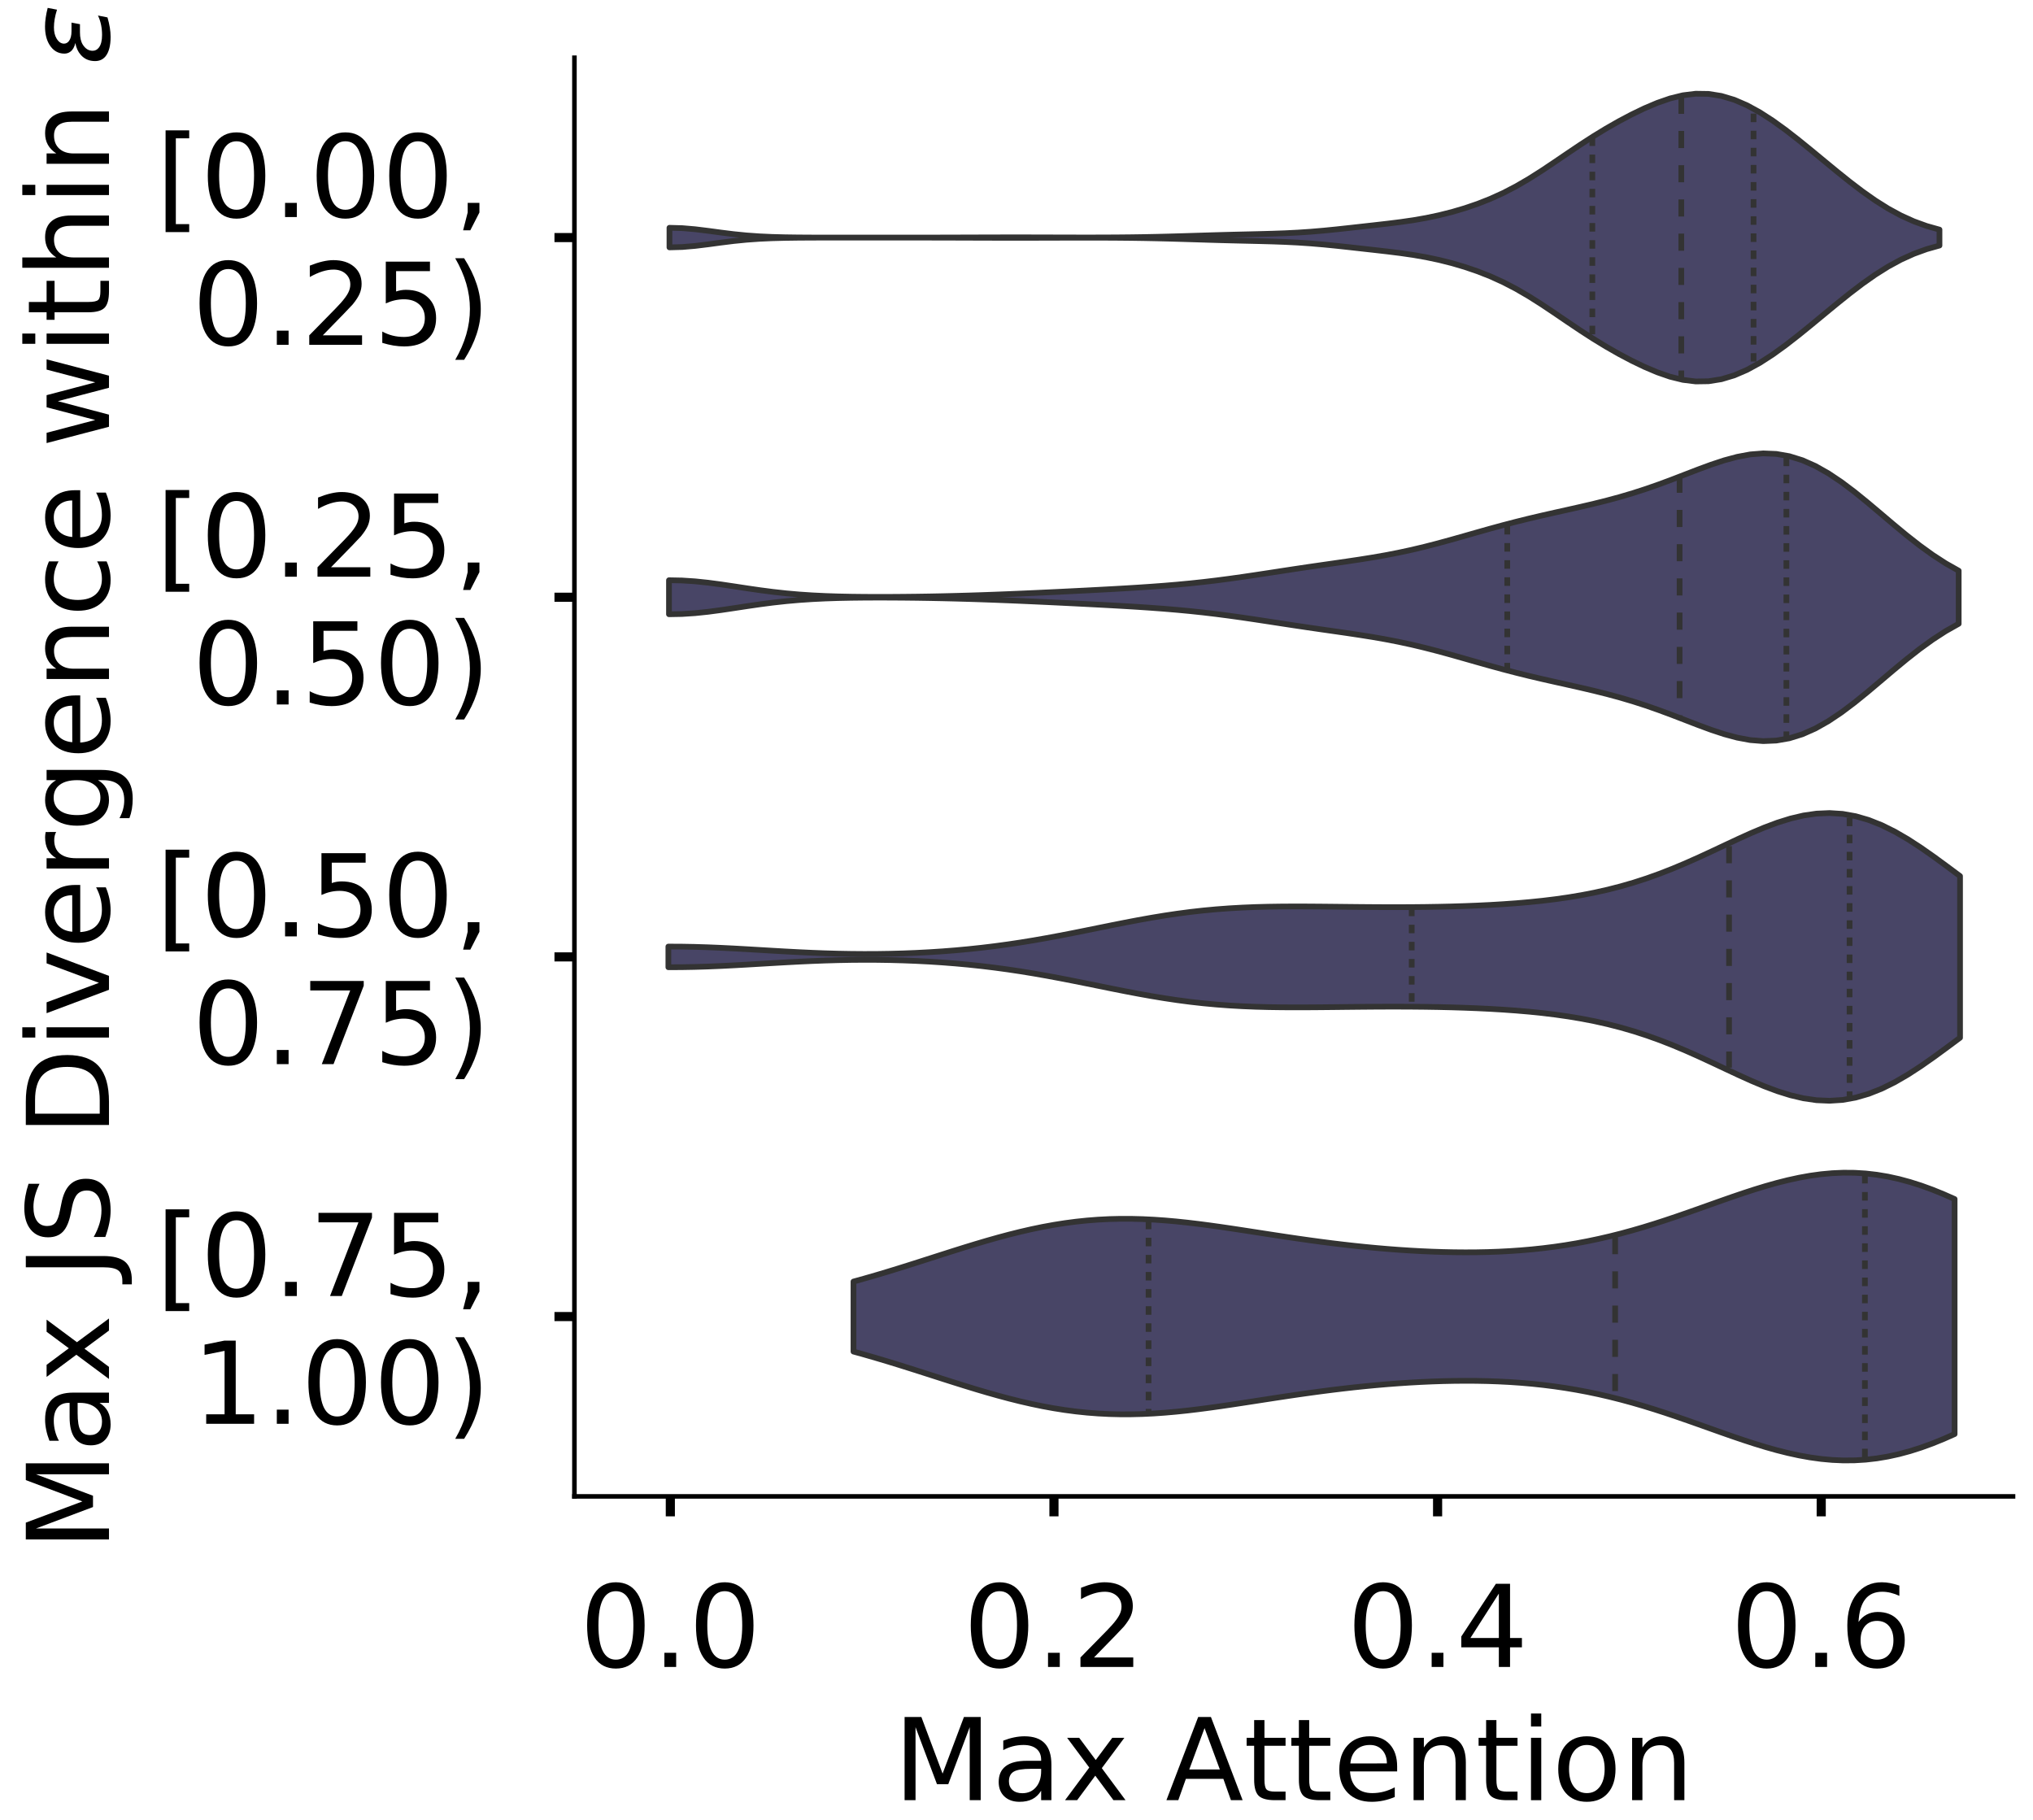<?xml version="1.0" encoding="utf-8" standalone="no"?>
<!DOCTYPE svg PUBLIC "-//W3C//DTD SVG 1.1//EN"
  "http://www.w3.org/Graphics/SVG/1.1/DTD/svg11.dtd">
<!-- Created with matplotlib (https://matplotlib.org/) -->
<svg height="319.018pt" version="1.1" viewBox="0 0 356.395 319.018" width="356.395pt" xmlns="http://www.w3.org/2000/svg" xmlns:xlink="http://www.w3.org/1999/xlink">
 <defs>
  <style type="text/css">
*{stroke-linecap:butt;stroke-linejoin:round;}
  </style>
 </defs>
 <g id="figure_1">
  <g id="patch_1">
   <path d="M 0 319.018 
L 356.395 319.018 
L 356.395 -0 
L 0 -0 
z
" style="fill:#ffffff;"/>
  </g>
  <g id="axes_1">
   <g id="patch_2">
    <path d="M -266.855 262.318 
L -14.66 262.318 
L -14.66 10.123 
L -266.855 10.123 
z
" style="fill:#ffffff;"/>
   </g>
   <g id="patch_3">
    <path clip-path="url(#p0069db4a95)" d="M -255.392 262.318 
L -249.66 262.318 
L -249.66 184.082 
L -255.392 184.082 
z
" style="fill:#43406b;opacity:0.6;stroke:#000000;stroke-linejoin:miter;stroke-width:0.5;"/>
   </g>
   <g id="patch_4">
    <path clip-path="url(#p0069db4a95)" d="M -249.66 262.318 
L -243.928 262.318 
L -243.928 262.318 
L -249.66 262.318 
z
" style="fill:#43406b;opacity:0.6;stroke:#000000;stroke-linejoin:miter;stroke-width:0.5;"/>
   </g>
   <g id="patch_5">
    <path clip-path="url(#p0069db4a95)" d="M -243.928 262.318 
L -238.196 262.318 
L -238.196 262.318 
L -243.928 262.318 
z
" style="fill:#43406b;opacity:0.6;stroke:#000000;stroke-linejoin:miter;stroke-width:0.5;"/>
   </g>
   <g id="patch_6">
    <path clip-path="url(#p0069db4a95)" d="M -238.196 262.318 
L -232.465 262.318 
L -232.465 262.318 
L -238.196 262.318 
z
" style="fill:#43406b;opacity:0.6;stroke:#000000;stroke-linejoin:miter;stroke-width:0.5;"/>
   </g>
   <g id="patch_7">
    <path clip-path="url(#p0069db4a95)" d="M -232.465 262.318 
L -226.733 262.318 
L -226.733 262.318 
L -232.465 262.318 
z
" style="fill:#43406b;opacity:0.6;stroke:#000000;stroke-linejoin:miter;stroke-width:0.5;"/>
   </g>
   <g id="patch_8">
    <path clip-path="url(#p0069db4a95)" d="M -226.733 262.318 
L -221.001 262.318 
L -221.001 261.536 
L -226.733 261.536 
z
" style="fill:#43406b;opacity:0.6;stroke:#000000;stroke-linejoin:miter;stroke-width:0.5;"/>
   </g>
   <g id="patch_9">
    <path clip-path="url(#p0069db4a95)" d="M -221.001 262.318 
L -215.27 262.318 
L -215.27 261.536 
L -221.001 261.536 
z
" style="fill:#43406b;opacity:0.6;stroke:#000000;stroke-linejoin:miter;stroke-width:0.5;"/>
   </g>
   <g id="patch_10">
    <path clip-path="url(#p0069db4a95)" d="M -215.27 262.318 
L -209.538 262.318 
L -209.538 262.318 
L -215.27 262.318 
z
" style="fill:#43406b;opacity:0.6;stroke:#000000;stroke-linejoin:miter;stroke-width:0.5;"/>
   </g>
   <g id="patch_11">
    <path clip-path="url(#p0069db4a95)" d="M -209.538 262.318 
L -203.806 262.318 
L -203.806 260.753 
L -209.538 260.753 
z
" style="fill:#43406b;opacity:0.6;stroke:#000000;stroke-linejoin:miter;stroke-width:0.5;"/>
   </g>
   <g id="patch_12">
    <path clip-path="url(#p0069db4a95)" d="M -203.806 262.318 
L -198.075 262.318 
L -198.075 259.189 
L -203.806 259.189 
z
" style="fill:#43406b;opacity:0.6;stroke:#000000;stroke-linejoin:miter;stroke-width:0.5;"/>
   </g>
   <g id="patch_13">
    <path clip-path="url(#p0069db4a95)" d="M -198.075 262.318 
L -192.343 262.318 
L -192.343 258.406 
L -198.075 258.406 
z
" style="fill:#43406b;opacity:0.6;stroke:#000000;stroke-linejoin:miter;stroke-width:0.5;"/>
   </g>
   <g id="patch_14">
    <path clip-path="url(#p0069db4a95)" d="M -192.343 262.318 
L -186.611 262.318 
L -186.611 256.059 
L -192.343 256.059 
z
" style="fill:#43406b;opacity:0.6;stroke:#000000;stroke-linejoin:miter;stroke-width:0.5;"/>
   </g>
   <g id="patch_15">
    <path clip-path="url(#p0069db4a95)" d="M -186.611 262.318 
L -180.879 262.318 
L -180.879 252.147 
L -186.611 252.147 
z
" style="fill:#43406b;opacity:0.6;stroke:#000000;stroke-linejoin:miter;stroke-width:0.5;"/>
   </g>
   <g id="patch_16">
    <path clip-path="url(#p0069db4a95)" d="M -180.879 262.318 
L -175.148 262.318 
L -175.148 250.583 
L -180.879 250.583 
z
" style="fill:#43406b;opacity:0.6;stroke:#000000;stroke-linejoin:miter;stroke-width:0.5;"/>
   </g>
   <g id="patch_17">
    <path clip-path="url(#p0069db4a95)" d="M -175.148 262.318 
L -169.416 262.318 
L -169.416 252.93 
L -175.148 252.93 
z
" style="fill:#43406b;opacity:0.6;stroke:#000000;stroke-linejoin:miter;stroke-width:0.5;"/>
   </g>
   <g id="patch_18">
    <path clip-path="url(#p0069db4a95)" d="M -169.416 262.318 
L -163.684 262.318 
L -163.684 245.889 
L -169.416 245.889 
z
" style="fill:#43406b;opacity:0.6;stroke:#000000;stroke-linejoin:miter;stroke-width:0.5;"/>
   </g>
   <g id="patch_19">
    <path clip-path="url(#p0069db4a95)" d="M -163.684 262.318 
L -157.953 262.318 
L -157.953 242.759 
L -163.684 242.759 
z
" style="fill:#43406b;opacity:0.6;stroke:#000000;stroke-linejoin:miter;stroke-width:0.5;"/>
   </g>
   <g id="patch_20">
    <path clip-path="url(#p0069db4a95)" d="M -157.953 262.318 
L -152.221 262.318 
L -152.221 249.018 
L -157.953 249.018 
z
" style="fill:#43406b;opacity:0.6;stroke:#000000;stroke-linejoin:miter;stroke-width:0.5;"/>
   </g>
   <g id="patch_21">
    <path clip-path="url(#p0069db4a95)" d="M -152.221 262.318 
L -146.489 262.318 
L -146.489 234.935 
L -152.221 234.935 
z
" style="fill:#43406b;opacity:0.6;stroke:#000000;stroke-linejoin:miter;stroke-width:0.5;"/>
   </g>
   <g id="patch_22">
    <path clip-path="url(#p0069db4a95)" d="M -146.489 262.318 
L -140.757 262.318 
L -140.757 238.065 
L -146.489 238.065 
z
" style="fill:#43406b;opacity:0.6;stroke:#000000;stroke-linejoin:miter;stroke-width:0.5;"/>
   </g>
   <g id="patch_23">
    <path clip-path="url(#p0069db4a95)" d="M -140.757 262.318 
L -135.026 262.318 
L -135.026 223.2 
L -140.757 223.2 
z
" style="fill:#43406b;opacity:0.6;stroke:#000000;stroke-linejoin:miter;stroke-width:0.5;"/>
   </g>
   <g id="patch_24">
    <path clip-path="url(#p0069db4a95)" d="M -135.026 262.318 
L -129.294 262.318 
L -129.294 226.329 
L -135.026 226.329 
z
" style="fill:#43406b;opacity:0.6;stroke:#000000;stroke-linejoin:miter;stroke-width:0.5;"/>
   </g>
   <g id="patch_25">
    <path clip-path="url(#p0069db4a95)" d="M -129.294 262.318 
L -123.562 262.318 
L -123.562 220.853 
L -129.294 220.853 
z
" style="fill:#43406b;opacity:0.6;stroke:#000000;stroke-linejoin:miter;stroke-width:0.5;"/>
   </g>
   <g id="patch_26">
    <path clip-path="url(#p0069db4a95)" d="M -123.562 262.318 
L -117.831 262.318 
L -117.831 198.947 
L -123.562 198.947 
z
" style="fill:#43406b;opacity:0.6;stroke:#000000;stroke-linejoin:miter;stroke-width:0.5;"/>
   </g>
   <g id="patch_27">
    <path clip-path="url(#p0069db4a95)" d="M -117.831 262.318 
L -112.099 262.318 
L -112.099 195.817 
L -117.831 195.817 
z
" style="fill:#43406b;opacity:0.6;stroke:#000000;stroke-linejoin:miter;stroke-width:0.5;"/>
   </g>
   <g id="patch_28">
    <path clip-path="url(#p0069db4a95)" d="M -112.099 262.318 
L -106.367 262.318 
L -106.367 168.435 
L -112.099 168.435 
z
" style="fill:#43406b;opacity:0.6;stroke:#000000;stroke-linejoin:miter;stroke-width:0.5;"/>
   </g>
   <g id="patch_29">
    <path clip-path="url(#p0069db4a95)" d="M -106.367 262.318 
L -100.636 262.318 
L -100.636 130.881 
L -106.367 130.881 
z
" style="fill:#43406b;opacity:0.6;stroke:#000000;stroke-linejoin:miter;stroke-width:0.5;"/>
   </g>
   <g id="patch_30">
    <path clip-path="url(#p0069db4a95)" d="M -100.636 262.318 
L -94.904 262.318 
L -94.904 112.887 
L -100.636 112.887 
z
" style="fill:#43406b;opacity:0.6;stroke:#000000;stroke-linejoin:miter;stroke-width:0.5;"/>
   </g>
   <g id="patch_31">
    <path clip-path="url(#p0069db4a95)" d="M -94.904 262.318 
L -89.172 262.318 
L -89.172 80.81 
L -94.904 80.81 
z
" style="fill:#43406b;opacity:0.6;stroke:#000000;stroke-linejoin:miter;stroke-width:0.5;"/>
   </g>
   <g id="patch_32">
    <path clip-path="url(#p0069db4a95)" d="M -89.172 262.318 
L -83.44 262.318 
L -83.44 72.986 
L -89.172 72.986 
z
" style="fill:#43406b;opacity:0.6;stroke:#000000;stroke-linejoin:miter;stroke-width:0.5;"/>
   </g>
   <g id="patch_33">
    <path clip-path="url(#p0069db4a95)" d="M -83.44 262.318 
L -77.709 262.318 
L -77.709 31.521 
L -83.44 31.521 
z
" style="fill:#43406b;opacity:0.6;stroke:#000000;stroke-linejoin:miter;stroke-width:0.5;"/>
   </g>
   <g id="patch_34">
    <path clip-path="url(#p0069db4a95)" d="M -77.709 262.318 
L -71.977 262.318 
L -71.977 47.168 
L -77.709 47.168 
z
" style="fill:#43406b;opacity:0.6;stroke:#000000;stroke-linejoin:miter;stroke-width:0.5;"/>
   </g>
   <g id="patch_35">
    <path clip-path="url(#p0069db4a95)" d="M -71.977 262.318 
L -66.245 262.318 
L -66.245 22.132 
L -71.977 22.132 
z
" style="fill:#43406b;opacity:0.6;stroke:#000000;stroke-linejoin:miter;stroke-width:0.5;"/>
   </g>
   <g id="patch_36">
    <path clip-path="url(#p0069db4a95)" d="M -66.245 262.318 
L -60.514 262.318 
L -60.514 54.992 
L -66.245 54.992 
z
" style="fill:#43406b;opacity:0.6;stroke:#000000;stroke-linejoin:miter;stroke-width:0.5;"/>
   </g>
   <g id="patch_37">
    <path clip-path="url(#p0069db4a95)" d="M -60.514 262.318 
L -54.782 262.318 
L -54.782 101.934 
L -60.514 101.934 
z
" style="fill:#43406b;opacity:0.6;stroke:#000000;stroke-linejoin:miter;stroke-width:0.5;"/>
   </g>
   <g id="patch_38">
    <path clip-path="url(#p0069db4a95)" d="M -54.782 262.318 
L -49.05 262.318 
L -49.05 143.399 
L -54.782 143.399 
z
" style="fill:#43406b;opacity:0.6;stroke:#000000;stroke-linejoin:miter;stroke-width:0.5;"/>
   </g>
   <g id="patch_39">
    <path clip-path="url(#p0069db4a95)" d="M -49.05 262.318 
L -43.319 262.318 
L -43.319 186.429 
L -49.05 186.429 
z
" style="fill:#43406b;opacity:0.6;stroke:#000000;stroke-linejoin:miter;stroke-width:0.5;"/>
   </g>
   <g id="patch_40">
    <path clip-path="url(#p0069db4a95)" d="M -43.319 262.318 
L -37.587 262.318 
L -37.587 233.371 
L -43.319 233.371 
z
" style="fill:#43406b;opacity:0.6;stroke:#000000;stroke-linejoin:miter;stroke-width:0.5;"/>
   </g>
   <g id="patch_41">
    <path clip-path="url(#p0069db4a95)" d="M -37.587 262.318 
L -31.855 262.318 
L -31.855 256.842 
L -37.587 256.842 
z
" style="fill:#43406b;opacity:0.6;stroke:#000000;stroke-linejoin:miter;stroke-width:0.5;"/>
   </g>
   <g id="patch_42">
    <path clip-path="url(#p0069db4a95)" d="M -31.855 262.318 
L -26.123 262.318 
L -26.123 262.318 
L -31.855 262.318 
z
" style="fill:#43406b;opacity:0.6;stroke:#000000;stroke-linejoin:miter;stroke-width:0.5;"/>
   </g>
   <g id="matplotlib.axis_1">
    <g id="xtick_1">
     <g id="line2d_1">
      <defs>
       <path d="M 0 0 
L 0 3.5 
" id="mb30d16e8f4" style="stroke:#000000;stroke-width:1.6;"/>
      </defs>
      <g/>
     </g>
     <g id="text_1">
      <!-- 0.0 -->
      <defs>
       <path d="M 31.781 66.406 
Q 24.172 66.406 20.328 58.906 
Q 16.5 51.422 16.5 36.375 
Q 16.5 21.391 20.328 13.891 
Q 24.172 6.391 31.781 6.391 
Q 39.453 6.391 43.281 13.891 
Q 47.125 21.391 47.125 36.375 
Q 47.125 51.422 43.281 58.906 
Q 39.453 66.406 31.781 66.406 
z
M 31.781 74.219 
Q 44.047 74.219 50.516 64.516 
Q 56.984 54.828 56.984 36.375 
Q 56.984 17.969 50.516 8.266 
Q 44.047 -1.422 31.781 -1.422 
Q 19.531 -1.422 13.062 8.266 
Q 6.594 17.969 6.594 36.375 
Q 6.594 54.828 13.062 64.516 
Q 19.531 74.219 31.781 74.219 
z
" id="DejaVuSans-48"/>
       <path d="M 10.688 12.406 
L 21 12.406 
L 21 0 
L 10.688 0 
z
" id="DejaVuSans-46"/>
      </defs>
      <g transform="translate(-271.295 292.215)scale(0.2 -0.2)">
       <use xlink:href="#DejaVuSans-48"/>
       <use x="63.623" xlink:href="#DejaVuSans-46"/>
       <use x="95.41" xlink:href="#DejaVuSans-48"/>
      </g>
     </g>
    </g>
    <g id="xtick_2">
     <g id="line2d_2">
      <g/>
     </g>
     <g id="text_2">
      <!-- 0.2 -->
      <defs>
       <path d="M 19.188 8.297 
L 53.609 8.297 
L 53.609 0 
L 7.328 0 
L 7.328 8.297 
Q 12.938 14.109 22.625 23.891 
Q 32.328 33.688 34.812 36.531 
Q 39.547 41.844 41.422 45.531 
Q 43.312 49.219 43.312 52.781 
Q 43.312 58.594 39.234 62.25 
Q 35.156 65.922 28.609 65.922 
Q 23.969 65.922 18.812 64.312 
Q 13.672 62.703 7.812 59.422 
L 7.812 69.391 
Q 13.766 71.781 18.938 73 
Q 24.125 74.219 28.422 74.219 
Q 39.75 74.219 46.484 68.547 
Q 53.219 62.891 53.219 53.422 
Q 53.219 48.922 51.531 44.891 
Q 49.859 40.875 45.406 35.406 
Q 44.188 33.984 37.641 27.219 
Q 31.109 20.453 19.188 8.297 
z
" id="DejaVuSans-50"/>
      </defs>
      <g transform="translate(-205.79 292.215)scale(0.2 -0.2)">
       <use xlink:href="#DejaVuSans-48"/>
       <use x="63.623" xlink:href="#DejaVuSans-46"/>
       <use x="95.41" xlink:href="#DejaVuSans-50"/>
      </g>
     </g>
    </g>
    <g id="xtick_3">
     <g id="line2d_3">
      <g/>
     </g>
     <g id="text_3">
      <!-- 0.4 -->
      <defs>
       <path d="M 37.797 64.312 
L 12.891 25.391 
L 37.797 25.391 
z
M 35.203 72.906 
L 47.609 72.906 
L 47.609 25.391 
L 58.016 25.391 
L 58.016 17.188 
L 47.609 17.188 
L 47.609 0 
L 37.797 0 
L 37.797 17.188 
L 4.891 17.188 
L 4.891 26.703 
z
" id="DejaVuSans-52"/>
      </defs>
      <g transform="translate(-140.284 292.215)scale(0.2 -0.2)">
       <use xlink:href="#DejaVuSans-48"/>
       <use x="63.623" xlink:href="#DejaVuSans-46"/>
       <use x="95.41" xlink:href="#DejaVuSans-52"/>
      </g>
     </g>
    </g>
    <g id="xtick_4">
     <g id="line2d_4">
      <g/>
     </g>
     <g id="text_4">
      <!-- 0.6 -->
      <defs>
       <path d="M 33.016 40.375 
Q 26.375 40.375 22.484 35.828 
Q 18.609 31.297 18.609 23.391 
Q 18.609 15.531 22.484 10.953 
Q 26.375 6.391 33.016 6.391 
Q 39.656 6.391 43.531 10.953 
Q 47.406 15.531 47.406 23.391 
Q 47.406 31.297 43.531 35.828 
Q 39.656 40.375 33.016 40.375 
z
M 52.594 71.297 
L 52.594 62.312 
Q 48.875 64.062 45.094 64.984 
Q 41.312 65.922 37.594 65.922 
Q 27.828 65.922 22.672 59.328 
Q 17.531 52.734 16.797 39.406 
Q 19.672 43.656 24.016 45.922 
Q 28.375 48.188 33.594 48.188 
Q 44.578 48.188 50.953 41.516 
Q 57.328 34.859 57.328 23.391 
Q 57.328 12.156 50.688 5.359 
Q 44.047 -1.422 33.016 -1.422 
Q 20.359 -1.422 13.672 8.266 
Q 6.984 17.969 6.984 36.375 
Q 6.984 53.656 15.188 63.938 
Q 23.391 74.219 37.203 74.219 
Q 40.922 74.219 44.703 73.484 
Q 48.484 72.75 52.594 71.297 
z
" id="DejaVuSans-54"/>
      </defs>
      <g transform="translate(-74.779 292.215)scale(0.2 -0.2)">
       <use xlink:href="#DejaVuSans-48"/>
       <use x="63.623" xlink:href="#DejaVuSans-46"/>
       <use x="95.41" xlink:href="#DejaVuSans-54"/>
      </g>
     </g>
    </g>
    <g id="text_5">
     <!--   -->
     <defs>
      <path id="DejaVuSans-32"/>
     </defs>
     <g transform="translate(-143.936 315.571)scale(0.2 -0.2)">
      <use xlink:href="#DejaVuSans-32"/>
     </g>
    </g>
   </g>
   <g id="matplotlib.axis_2">
    <g id="ytick_1">
     <g id="line2d_5">
      <defs>
       <path d="M 0 0 
L -3.5 0 
" id="m3dae5bc449" style="stroke:#000000;stroke-width:1.6;"/>
      </defs>
      <g/>
     </g>
     <g id="text_6">
      <!-- 0.00 -->
      <g transform="translate(-326.086 269.917)scale(0.2 -0.2)">
       <use xlink:href="#DejaVuSans-48"/>
       <use x="63.623" xlink:href="#DejaVuSans-46"/>
       <use x="95.41" xlink:href="#DejaVuSans-48"/>
       <use x="159.033" xlink:href="#DejaVuSans-48"/>
      </g>
     </g>
    </g>
    <g id="ytick_2">
     <g id="line2d_6">
      <g/>
     </g>
     <g id="text_7">
      <!-- 0.02 -->
      <g transform="translate(-326.086 219.877)scale(0.2 -0.2)">
       <use xlink:href="#DejaVuSans-48"/>
       <use x="63.623" xlink:href="#DejaVuSans-46"/>
       <use x="95.41" xlink:href="#DejaVuSans-48"/>
       <use x="159.033" xlink:href="#DejaVuSans-50"/>
      </g>
     </g>
    </g>
    <g id="ytick_3">
     <g id="line2d_7">
      <g/>
     </g>
     <g id="text_8">
      <!-- 0.04 -->
      <g transform="translate(-326.086 169.837)scale(0.2 -0.2)">
       <use xlink:href="#DejaVuSans-48"/>
       <use x="63.623" xlink:href="#DejaVuSans-46"/>
       <use x="95.41" xlink:href="#DejaVuSans-48"/>
       <use x="159.033" xlink:href="#DejaVuSans-52"/>
      </g>
     </g>
    </g>
    <g id="ytick_4">
     <g id="line2d_8">
      <g/>
     </g>
     <g id="text_9">
      <!-- 0.06 -->
      <g transform="translate(-326.086 119.797)scale(0.2 -0.2)">
       <use xlink:href="#DejaVuSans-48"/>
       <use x="63.623" xlink:href="#DejaVuSans-46"/>
       <use x="95.41" xlink:href="#DejaVuSans-48"/>
       <use x="159.033" xlink:href="#DejaVuSans-54"/>
      </g>
     </g>
    </g>
    <g id="ytick_5">
     <g id="line2d_9">
      <g/>
     </g>
     <g id="text_10">
      <!-- 0.08 -->
      <defs>
       <path d="M 31.781 34.625 
Q 24.75 34.625 20.719 30.859 
Q 16.703 27.094 16.703 20.516 
Q 16.703 13.922 20.719 10.156 
Q 24.75 6.391 31.781 6.391 
Q 38.812 6.391 42.859 10.172 
Q 46.922 13.969 46.922 20.516 
Q 46.922 27.094 42.891 30.859 
Q 38.875 34.625 31.781 34.625 
z
M 21.922 38.812 
Q 15.578 40.375 12.031 44.719 
Q 8.5 49.078 8.5 55.328 
Q 8.5 64.062 14.719 69.141 
Q 20.953 74.219 31.781 74.219 
Q 42.672 74.219 48.875 69.141 
Q 55.078 64.062 55.078 55.328 
Q 55.078 49.078 51.531 44.719 
Q 48 40.375 41.703 38.812 
Q 48.828 37.156 52.797 32.312 
Q 56.781 27.484 56.781 20.516 
Q 56.781 9.906 50.312 4.234 
Q 43.844 -1.422 31.781 -1.422 
Q 19.734 -1.422 13.25 4.234 
Q 6.781 9.906 6.781 20.516 
Q 6.781 27.484 10.781 32.312 
Q 14.797 37.156 21.922 38.812 
z
M 18.312 54.391 
Q 18.312 48.734 21.844 45.562 
Q 25.391 42.391 31.781 42.391 
Q 38.141 42.391 41.719 45.562 
Q 45.312 48.734 45.312 54.391 
Q 45.312 60.062 41.719 63.234 
Q 38.141 66.406 31.781 66.406 
Q 25.391 66.406 21.844 63.234 
Q 18.312 60.062 18.312 54.391 
z
" id="DejaVuSans-56"/>
      </defs>
      <g transform="translate(-326.086 69.757)scale(0.2 -0.2)">
       <use xlink:href="#DejaVuSans-48"/>
       <use x="63.623" xlink:href="#DejaVuSans-46"/>
       <use x="95.41" xlink:href="#DejaVuSans-48"/>
       <use x="159.033" xlink:href="#DejaVuSans-56"/>
      </g>
     </g>
    </g>
    <g id="ytick_6">
     <g id="line2d_10">
      <g/>
     </g>
     <g id="text_11">
      <!-- 0.10 -->
      <defs>
       <path d="M 12.406 8.297 
L 28.516 8.297 
L 28.516 63.922 
L 10.984 60.406 
L 10.984 69.391 
L 28.422 72.906 
L 38.281 72.906 
L 38.281 8.297 
L 54.391 8.297 
L 54.391 0 
L 12.406 0 
z
" id="DejaVuSans-49"/>
      </defs>
      <g transform="translate(-326.086 19.717)scale(0.2 -0.2)">
       <use xlink:href="#DejaVuSans-48"/>
       <use x="63.623" xlink:href="#DejaVuSans-46"/>
       <use x="95.41" xlink:href="#DejaVuSans-49"/>
       <use x="159.033" xlink:href="#DejaVuSans-48"/>
      </g>
     </g>
    </g>
    <g id="text_12">
     <!--   -->
     <g transform="translate(-333.747 139.017)rotate(-90)scale(0.176 -0.176)">
      <use xlink:href="#DejaVuSans-32"/>
     </g>
    </g>
   </g>
   <g id="patch_43">
    <path style="fill:none;stroke:#000000;stroke-linecap:square;stroke-linejoin:miter;stroke-width:0.8;"/>
   </g>
   <g id="patch_44">
    <path style="fill:none;stroke:#000000;stroke-linecap:square;stroke-linejoin:miter;stroke-width:0.8;"/>
   </g>
  </g>
  <g id="axes_2">
   <g id="patch_45">
    <path d="M 100.7 262.318 
L 352.895 262.318 
L 352.895 10.123 
L 100.7 10.123 
z
" style="fill:#ffffff;"/>
   </g>
   <g id="PolyCollection_1">
    <defs>
     <path d="M 117.36 -275.654 
L 117.36 -279.087 
L 119.609 -279.024 
L 121.857 -278.833 
L 124.106 -278.557 
L 126.355 -278.254 
L 128.604 -277.974 
L 130.853 -277.749 
L 133.102 -277.588 
L 135.351 -277.485 
L 137.6 -277.426 
L 139.848 -277.395 
L 142.097 -277.381 
L 144.346 -277.374 
L 146.595 -277.372 
L 148.844 -277.371 
L 151.093 -277.371 
L 153.342 -277.371 
L 155.591 -277.371 
L 157.84 -277.372 
L 160.088 -277.373 
L 162.337 -277.376 
L 164.586 -277.38 
L 166.835 -277.385 
L 169.084 -277.392 
L 171.333 -277.399 
L 173.582 -277.405 
L 175.831 -277.41 
L 178.08 -277.412 
L 180.328 -277.41 
L 182.577 -277.405 
L 184.826 -277.399 
L 187.075 -277.393 
L 189.324 -277.389 
L 191.573 -277.389 
L 193.822 -277.394 
L 196.071 -277.407 
L 198.32 -277.429 
L 200.568 -277.462 
L 202.817 -277.507 
L 205.066 -277.563 
L 207.315 -277.627 
L 209.564 -277.696 
L 211.813 -277.765 
L 214.062 -277.83 
L 216.311 -277.889 
L 218.56 -277.941 
L 220.808 -277.994 
L 223.057 -278.055 
L 225.306 -278.135 
L 227.555 -278.248 
L 229.804 -278.399 
L 232.053 -278.591 
L 234.302 -278.815 
L 236.551 -279.059 
L 238.8 -279.309 
L 241.048 -279.56 
L 243.297 -279.818 
L 245.546 -280.098 
L 247.795 -280.424 
L 250.044 -280.818 
L 252.293 -281.294 
L 254.542 -281.859 
L 256.791 -282.521 
L 259.04 -283.288 
L 261.288 -284.175 
L 263.537 -285.197 
L 265.786 -286.365 
L 268.035 -287.674 
L 270.284 -289.101 
L 272.533 -290.604 
L 274.782 -292.134 
L 277.031 -293.644 
L 279.28 -295.097 
L 281.528 -296.47 
L 283.777 -297.754 
L 286.026 -298.944 
L 288.275 -300.029 
L 290.524 -300.982 
L 292.773 -301.761 
L 295.022 -302.314 
L 297.271 -302.59 
L 299.519 -302.557 
L 301.768 -302.199 
L 304.017 -301.526 
L 306.266 -300.557 
L 308.515 -299.326 
L 310.764 -297.875 
L 313.013 -296.251 
L 315.262 -294.503 
L 317.511 -292.679 
L 319.759 -290.821 
L 322.008 -288.97 
L 324.257 -287.167 
L 326.506 -285.452 
L 328.755 -283.869 
L 331.004 -282.455 
L 333.253 -281.234 
L 335.502 -280.218 
L 337.751 -279.401 
L 339.999 -278.767 
L 339.999 -275.974 
L 339.999 -275.974 
L 337.751 -275.341 
L 335.502 -274.524 
L 333.253 -273.507 
L 331.004 -272.286 
L 328.755 -270.872 
L 326.506 -269.289 
L 324.257 -267.575 
L 322.008 -265.771 
L 319.759 -263.92 
L 317.511 -262.063 
L 315.262 -260.238 
L 313.013 -258.49 
L 310.764 -256.866 
L 308.515 -255.415 
L 306.266 -254.184 
L 304.017 -253.216 
L 301.768 -252.542 
L 299.519 -252.185 
L 297.271 -252.151 
L 295.022 -252.428 
L 292.773 -252.98 
L 290.524 -253.759 
L 288.275 -254.712 
L 286.026 -255.797 
L 283.777 -256.987 
L 281.528 -258.271 
L 279.28 -259.644 
L 277.031 -261.097 
L 274.782 -262.607 
L 272.533 -264.138 
L 270.284 -265.641 
L 268.035 -267.067 
L 265.786 -268.376 
L 263.537 -269.544 
L 261.288 -270.567 
L 259.04 -271.453 
L 256.791 -272.22 
L 254.542 -272.882 
L 252.293 -273.448 
L 250.044 -273.923 
L 247.795 -274.317 
L 245.546 -274.643 
L 243.297 -274.924 
L 241.048 -275.181 
L 238.8 -275.432 
L 236.551 -275.683 
L 234.302 -275.927 
L 232.053 -276.151 
L 229.804 -276.342 
L 227.555 -276.494 
L 225.306 -276.606 
L 223.057 -276.687 
L 220.808 -276.748 
L 218.56 -276.8 
L 216.311 -276.853 
L 214.062 -276.911 
L 211.813 -276.976 
L 209.564 -277.045 
L 207.315 -277.114 
L 205.066 -277.179 
L 202.817 -277.234 
L 200.568 -277.279 
L 198.32 -277.312 
L 196.071 -277.334 
L 193.822 -277.347 
L 191.573 -277.352 
L 189.324 -277.352 
L 187.075 -277.348 
L 184.826 -277.342 
L 182.577 -277.336 
L 180.328 -277.332 
L 178.08 -277.33 
L 175.831 -277.331 
L 173.582 -277.336 
L 171.333 -277.342 
L 169.084 -277.35 
L 166.835 -277.356 
L 164.586 -277.362 
L 162.337 -277.365 
L 160.088 -277.368 
L 157.84 -277.369 
L 155.591 -277.37 
L 153.342 -277.37 
L 151.093 -277.37 
L 148.844 -277.37 
L 146.595 -277.369 
L 144.346 -277.367 
L 142.097 -277.361 
L 139.848 -277.346 
L 137.6 -277.315 
L 135.351 -277.256 
L 133.102 -277.153 
L 130.853 -276.992 
L 128.604 -276.767 
L 126.355 -276.488 
L 124.106 -276.184 
L 121.857 -275.909 
L 119.609 -275.717 
L 117.36 -275.654 
z
" id="m5e24c9b138" style="stroke:#333333;"/>
    </defs>
    <g clip-path="url(#pef7c1cb1c4)">
     <use style="fill:#484566;stroke:#333333;" x="0" xlink:href="#m5e24c9b138" y="319.018"/>
    </g>
   </g>
   <g id="PolyCollection_2">
    <defs>
     <path d="M 117.276 -211.341 
L 117.276 -217.303 
L 119.56 -217.259 
L 121.844 -217.111 
L 124.128 -216.872 
L 126.411 -216.569 
L 128.695 -216.23 
L 130.979 -215.882 
L 133.263 -215.552 
L 135.546 -215.256 
L 137.83 -215.005 
L 140.114 -214.804 
L 142.398 -214.651 
L 144.682 -214.54 
L 146.965 -214.465 
L 149.249 -214.417 
L 151.533 -214.391 
L 153.817 -214.382 
L 156.1 -214.386 
L 158.384 -214.402 
L 160.668 -214.427 
L 162.952 -214.462 
L 165.235 -214.507 
L 167.519 -214.562 
L 169.803 -214.626 
L 172.087 -214.699 
L 174.37 -214.781 
L 176.654 -214.87 
L 178.938 -214.965 
L 181.222 -215.066 
L 183.506 -215.172 
L 185.789 -215.28 
L 188.073 -215.392 
L 190.357 -215.507 
L 192.641 -215.626 
L 194.924 -215.749 
L 197.208 -215.879 
L 199.492 -216.019 
L 201.776 -216.172 
L 204.059 -216.342 
L 206.343 -216.533 
L 208.627 -216.749 
L 210.911 -216.992 
L 213.194 -217.262 
L 215.478 -217.559 
L 217.762 -217.879 
L 220.046 -218.216 
L 222.33 -218.563 
L 224.613 -218.913 
L 226.897 -219.261 
L 229.181 -219.601 
L 231.465 -219.932 
L 233.748 -220.259 
L 236.032 -220.588 
L 238.316 -220.928 
L 240.6 -221.292 
L 242.883 -221.691 
L 245.167 -222.134 
L 247.451 -222.627 
L 249.735 -223.17 
L 252.018 -223.758 
L 254.302 -224.381 
L 256.586 -225.026 
L 258.87 -225.678 
L 261.154 -226.322 
L 263.437 -226.945 
L 265.721 -227.541 
L 268.005 -228.106 
L 270.289 -228.643 
L 272.572 -229.16 
L 274.856 -229.668 
L 277.14 -230.183 
L 279.424 -230.717 
L 281.707 -231.287 
L 283.991 -231.905 
L 286.275 -232.581 
L 288.559 -233.319 
L 290.842 -234.117 
L 293.126 -234.966 
L 295.41 -235.846 
L 297.694 -236.726 
L 299.978 -237.567 
L 302.261 -238.321 
L 304.545 -238.936 
L 306.829 -239.359 
L 309.113 -239.541 
L 311.396 -239.446 
L 313.68 -239.048 
L 315.964 -238.339 
L 318.248 -237.328 
L 320.531 -236.038 
L 322.815 -234.509 
L 325.099 -232.79 
L 327.383 -230.937 
L 329.666 -229.013 
L 331.95 -227.077 
L 334.234 -225.188 
L 336.518 -223.397 
L 338.802 -221.746 
L 341.085 -220.265 
L 343.369 -218.974 
L 343.369 -209.67 
L 343.369 -209.67 
L 341.085 -208.379 
L 338.802 -206.898 
L 336.518 -205.247 
L 334.234 -203.455 
L 331.95 -201.566 
L 329.666 -199.631 
L 327.383 -197.706 
L 325.099 -195.854 
L 322.815 -194.135 
L 320.531 -192.606 
L 318.248 -191.316 
L 315.964 -190.305 
L 313.68 -189.596 
L 311.396 -189.198 
L 309.113 -189.102 
L 306.829 -189.285 
L 304.545 -189.708 
L 302.261 -190.322 
L 299.978 -191.077 
L 297.694 -191.918 
L 295.41 -192.798 
L 293.126 -193.678 
L 290.842 -194.526 
L 288.559 -195.325 
L 286.275 -196.063 
L 283.991 -196.738 
L 281.707 -197.356 
L 279.424 -197.926 
L 277.14 -198.461 
L 274.856 -198.975 
L 272.572 -199.484 
L 270.289 -200.001 
L 268.005 -200.538 
L 265.721 -201.103 
L 263.437 -201.698 
L 261.154 -202.322 
L 258.87 -202.966 
L 256.586 -203.617 
L 254.302 -204.263 
L 252.018 -204.886 
L 249.735 -205.474 
L 247.451 -206.017 
L 245.167 -206.51 
L 242.883 -206.953 
L 240.6 -207.352 
L 238.316 -207.715 
L 236.032 -208.056 
L 233.748 -208.385 
L 231.465 -208.711 
L 229.181 -209.043 
L 226.897 -209.383 
L 224.613 -209.73 
L 222.33 -210.081 
L 220.046 -210.428 
L 217.762 -210.765 
L 215.478 -211.084 
L 213.194 -211.381 
L 210.911 -211.652 
L 208.627 -211.895 
L 206.343 -212.11 
L 204.059 -212.302 
L 201.776 -212.472 
L 199.492 -212.625 
L 197.208 -212.764 
L 194.924 -212.895 
L 192.641 -213.018 
L 190.357 -213.136 
L 188.073 -213.251 
L 185.789 -213.363 
L 183.506 -213.472 
L 181.222 -213.577 
L 178.938 -213.678 
L 176.654 -213.774 
L 174.37 -213.863 
L 172.087 -213.945 
L 169.803 -214.018 
L 167.519 -214.082 
L 165.235 -214.136 
L 162.952 -214.181 
L 160.668 -214.217 
L 158.384 -214.242 
L 156.1 -214.257 
L 153.817 -214.261 
L 151.533 -214.252 
L 149.249 -214.226 
L 146.965 -214.179 
L 144.682 -214.103 
L 142.398 -213.993 
L 140.114 -213.839 
L 137.83 -213.638 
L 135.546 -213.388 
L 133.263 -213.092 
L 130.979 -212.761 
L 128.695 -212.414 
L 126.411 -212.075 
L 124.128 -211.771 
L 121.844 -211.533 
L 119.56 -211.384 
L 117.276 -211.341 
z
" id="m891b0f6140" style="stroke:#333333;"/>
    </defs>
    <g clip-path="url(#pef7c1cb1c4)">
     <use style="fill:#484566;stroke:#333333;" x="0" xlink:href="#m891b0f6140" y="319.018"/>
    </g>
   </g>
   <g id="PolyCollection_3">
    <defs>
     <path d="M 117.17 -149.463 
L 117.17 -153.083 
L 119.457 -153.073 
L 121.744 -153.032 
L 124.031 -152.962 
L 126.318 -152.868 
L 128.606 -152.754 
L 130.893 -152.626 
L 133.18 -152.491 
L 135.467 -152.355 
L 137.755 -152.224 
L 140.042 -152.104 
L 142.329 -151.998 
L 144.616 -151.911 
L 146.903 -151.845 
L 149.191 -151.803 
L 151.478 -151.785 
L 153.765 -151.793 
L 156.052 -151.828 
L 158.339 -151.89 
L 160.627 -151.98 
L 162.914 -152.099 
L 165.201 -152.247 
L 167.488 -152.425 
L 169.775 -152.636 
L 172.063 -152.879 
L 174.35 -153.155 
L 176.637 -153.464 
L 178.924 -153.806 
L 181.212 -154.179 
L 183.499 -154.58 
L 185.786 -155.006 
L 188.073 -155.45 
L 190.36 -155.908 
L 192.648 -156.372 
L 194.935 -156.835 
L 197.222 -157.287 
L 199.509 -157.722 
L 201.796 -158.132 
L 204.084 -158.51 
L 206.371 -158.851 
L 208.658 -159.151 
L 210.945 -159.408 
L 213.233 -159.621 
L 215.52 -159.791 
L 217.807 -159.92 
L 220.094 -160.013 
L 222.381 -160.073 
L 224.669 -160.106 
L 226.956 -160.118 
L 229.243 -160.112 
L 231.53 -160.096 
L 233.817 -160.073 
L 236.105 -160.048 
L 238.392 -160.024 
L 240.679 -160.006 
L 242.966 -159.994 
L 245.253 -159.993 
L 247.541 -160.003 
L 249.828 -160.026 
L 252.115 -160.063 
L 254.402 -160.115 
L 256.69 -160.185 
L 258.977 -160.274 
L 261.264 -160.385 
L 263.551 -160.521 
L 265.838 -160.685 
L 268.126 -160.882 
L 270.413 -161.117 
L 272.7 -161.395 
L 274.987 -161.723 
L 277.274 -162.106 
L 279.562 -162.552 
L 281.849 -163.065 
L 284.136 -163.651 
L 286.423 -164.314 
L 288.711 -165.056 
L 290.998 -165.877 
L 293.285 -166.772 
L 295.572 -167.735 
L 297.859 -168.753 
L 300.147 -169.812 
L 302.434 -170.889 
L 304.721 -171.958 
L 307.008 -172.991 
L 309.295 -173.952 
L 311.583 -174.808 
L 313.87 -175.522 
L 316.157 -176.061 
L 318.444 -176.392 
L 320.731 -176.493 
L 323.019 -176.344 
L 325.306 -175.938 
L 327.593 -175.275 
L 329.88 -174.366 
L 332.168 -173.233 
L 334.455 -171.906 
L 336.742 -170.42 
L 339.029 -168.818 
L 341.316 -167.145 
L 343.604 -165.443 
L 343.604 -137.103 
L 343.604 -137.103 
L 341.316 -135.402 
L 339.029 -133.728 
L 336.742 -132.126 
L 334.455 -130.64 
L 332.168 -129.313 
L 329.88 -128.18 
L 327.593 -127.272 
L 325.306 -126.609 
L 323.019 -126.202 
L 320.731 -126.054 
L 318.444 -126.154 
L 316.157 -126.486 
L 313.87 -127.024 
L 311.583 -127.738 
L 309.295 -128.594 
L 307.008 -129.556 
L 304.721 -130.588 
L 302.434 -131.658 
L 300.147 -132.735 
L 297.859 -133.793 
L 295.572 -134.812 
L 293.285 -135.774 
L 290.998 -136.67 
L 288.711 -137.49 
L 286.423 -138.232 
L 284.136 -138.895 
L 281.849 -139.481 
L 279.562 -139.995 
L 277.274 -140.44 
L 274.987 -140.824 
L 272.7 -141.151 
L 270.413 -141.429 
L 268.126 -141.664 
L 265.838 -141.861 
L 263.551 -142.025 
L 261.264 -142.161 
L 258.977 -142.272 
L 256.69 -142.361 
L 254.402 -142.431 
L 252.115 -142.484 
L 249.828 -142.521 
L 247.541 -142.543 
L 245.253 -142.553 
L 242.966 -142.552 
L 240.679 -142.541 
L 238.392 -142.522 
L 236.105 -142.499 
L 233.817 -142.473 
L 231.53 -142.45 
L 229.243 -142.434 
L 226.956 -142.429 
L 224.669 -142.44 
L 222.381 -142.473 
L 220.094 -142.533 
L 217.807 -142.626 
L 215.52 -142.756 
L 213.233 -142.926 
L 210.945 -143.138 
L 208.658 -143.395 
L 206.371 -143.695 
L 204.084 -144.036 
L 201.796 -144.414 
L 199.509 -144.824 
L 197.222 -145.259 
L 194.935 -145.711 
L 192.648 -146.174 
L 190.36 -146.638 
L 188.073 -147.096 
L 185.786 -147.541 
L 183.499 -147.966 
L 181.212 -148.367 
L 178.924 -148.74 
L 176.637 -149.082 
L 174.35 -149.391 
L 172.063 -149.668 
L 169.775 -149.911 
L 167.488 -150.121 
L 165.201 -150.3 
L 162.914 -150.448 
L 160.627 -150.566 
L 158.339 -150.656 
L 156.052 -150.718 
L 153.765 -150.753 
L 151.478 -150.761 
L 149.191 -150.744 
L 146.903 -150.701 
L 144.616 -150.635 
L 142.329 -150.548 
L 140.042 -150.443 
L 137.755 -150.322 
L 135.467 -150.191 
L 133.18 -150.055 
L 130.893 -149.92 
L 128.606 -149.793 
L 126.318 -149.679 
L 124.031 -149.584 
L 121.744 -149.514 
L 119.457 -149.473 
L 117.17 -149.463 
z
" id="me912c1f802" style="stroke:#333333;"/>
    </defs>
    <g clip-path="url(#pef7c1cb1c4)">
     <use style="fill:#484566;stroke:#333333;" x="0" xlink:href="#me912c1f802" y="319.018"/>
    </g>
   </g>
   <g id="PolyCollection_4">
    <defs>
     <path d="M 149.62 -82.087 
L 149.62 -94.362 
L 151.57 -94.903 
L 153.52 -95.465 
L 155.469 -96.047 
L 157.419 -96.645 
L 159.369 -97.256 
L 161.319 -97.877 
L 163.269 -98.501 
L 165.219 -99.127 
L 167.169 -99.748 
L 169.118 -100.359 
L 171.068 -100.955 
L 173.018 -101.532 
L 174.968 -102.083 
L 176.918 -102.604 
L 178.868 -103.09 
L 180.817 -103.537 
L 182.767 -103.941 
L 184.717 -104.297 
L 186.667 -104.605 
L 188.617 -104.861 
L 190.567 -105.065 
L 192.516 -105.216 
L 194.466 -105.314 
L 196.416 -105.36 
L 198.366 -105.357 
L 200.316 -105.306 
L 202.266 -105.211 
L 204.216 -105.076 
L 206.165 -104.904 
L 208.115 -104.7 
L 210.065 -104.469 
L 212.015 -104.215 
L 213.965 -103.942 
L 215.915 -103.656 
L 217.864 -103.361 
L 219.814 -103.061 
L 221.764 -102.759 
L 223.714 -102.46 
L 225.664 -102.166 
L 227.614 -101.88 
L 229.563 -101.604 
L 231.513 -101.34 
L 233.463 -101.089 
L 235.413 -100.854 
L 237.363 -100.634 
L 239.313 -100.431 
L 241.263 -100.246 
L 243.212 -100.079 
L 245.162 -99.93 
L 247.112 -99.802 
L 249.062 -99.693 
L 251.012 -99.606 
L 252.962 -99.542 
L 254.911 -99.501 
L 256.861 -99.485 
L 258.811 -99.495 
L 260.761 -99.534 
L 262.711 -99.602 
L 264.661 -99.703 
L 266.61 -99.837 
L 268.56 -100.006 
L 270.51 -100.212 
L 272.46 -100.457 
L 274.41 -100.742 
L 276.36 -101.068 
L 278.31 -101.436 
L 280.259 -101.845 
L 282.209 -102.296 
L 284.159 -102.787 
L 286.109 -103.318 
L 288.059 -103.884 
L 290.009 -104.485 
L 291.958 -105.115 
L 293.908 -105.77 
L 295.858 -106.445 
L 297.808 -107.133 
L 299.758 -107.827 
L 301.708 -108.519 
L 303.657 -109.201 
L 305.607 -109.864 
L 307.557 -110.499 
L 309.507 -111.095 
L 311.457 -111.644 
L 313.407 -112.136 
L 315.357 -112.562 
L 317.306 -112.913 
L 319.256 -113.181 
L 321.206 -113.36 
L 323.156 -113.444 
L 325.106 -113.428 
L 327.056 -113.31 
L 329.005 -113.087 
L 330.955 -112.761 
L 332.905 -112.332 
L 334.855 -111.804 
L 336.805 -111.183 
L 338.755 -110.474 
L 340.704 -109.685 
L 342.654 -108.825 
L 342.654 -67.624 
L 342.654 -67.624 
L 340.704 -66.764 
L 338.755 -65.975 
L 336.805 -65.266 
L 334.855 -64.644 
L 332.905 -64.117 
L 330.955 -63.688 
L 329.005 -63.362 
L 327.056 -63.139 
L 325.106 -63.021 
L 323.156 -63.005 
L 321.206 -63.089 
L 319.256 -63.268 
L 317.306 -63.536 
L 315.357 -63.887 
L 313.407 -64.313 
L 311.457 -64.804 
L 309.507 -65.353 
L 307.557 -65.95 
L 305.607 -66.585 
L 303.657 -67.248 
L 301.708 -67.93 
L 299.758 -68.622 
L 297.808 -69.316 
L 295.858 -70.004 
L 293.908 -70.678 
L 291.958 -71.334 
L 290.009 -71.964 
L 288.059 -72.564 
L 286.109 -73.131 
L 284.159 -73.661 
L 282.209 -74.153 
L 280.259 -74.604 
L 278.31 -75.013 
L 276.36 -75.38 
L 274.41 -75.706 
L 272.46 -75.991 
L 270.51 -76.236 
L 268.56 -76.443 
L 266.61 -76.612 
L 264.661 -76.746 
L 262.711 -76.846 
L 260.761 -76.915 
L 258.811 -76.954 
L 256.861 -76.964 
L 254.911 -76.948 
L 252.962 -76.907 
L 251.012 -76.842 
L 249.062 -76.755 
L 247.112 -76.647 
L 245.162 -76.518 
L 243.212 -76.37 
L 241.263 -76.203 
L 239.313 -76.017 
L 237.363 -75.815 
L 235.413 -75.595 
L 233.463 -75.359 
L 231.513 -75.109 
L 229.563 -74.845 
L 227.614 -74.569 
L 225.664 -74.283 
L 223.714 -73.989 
L 221.764 -73.689 
L 219.814 -73.388 
L 217.864 -73.088 
L 215.915 -72.793 
L 213.965 -72.507 
L 212.015 -72.234 
L 210.065 -71.98 
L 208.115 -71.748 
L 206.165 -71.545 
L 204.216 -71.373 
L 202.266 -71.237 
L 200.316 -71.142 
L 198.366 -71.092 
L 196.416 -71.088 
L 194.466 -71.135 
L 192.516 -71.233 
L 190.567 -71.384 
L 188.617 -71.587 
L 186.667 -71.844 
L 184.717 -72.151 
L 182.767 -72.508 
L 180.817 -72.912 
L 178.868 -73.358 
L 176.918 -73.845 
L 174.968 -74.366 
L 173.018 -74.917 
L 171.068 -75.493 
L 169.118 -76.09 
L 167.169 -76.701 
L 165.219 -77.322 
L 163.269 -77.947 
L 161.319 -78.572 
L 159.369 -79.192 
L 157.419 -79.803 
L 155.469 -80.401 
L 153.52 -80.983 
L 151.57 -81.546 
L 149.62 -82.087 
z
" id="m0aac3c6838" style="stroke:#333333;"/>
    </defs>
    <g clip-path="url(#pef7c1cb1c4)">
     <use style="fill:#484566;stroke:#333333;" x="0" xlink:href="#m0aac3c6838" y="319.018"/>
    </g>
   </g>
   <g id="patch_46">
    <path clip-path="url(#pef7c1cb1c4)" d="M 117.513 41.648 
L 117.513 41.648 
L 117.513 41.648 
L 117.513 41.648 
z
" style="fill:#484566;stroke:#333333;stroke-linejoin:miter;stroke-width:0.5;"/>
   </g>
   <g id="matplotlib.axis_3">
    <g id="xtick_5">
     <g id="line2d_11">
      <g>
       <use style="stroke:#000000;stroke-width:1.6;" x="117.513" xlink:href="#mb30d16e8f4" y="262.318"/>
      </g>
     </g>
     <g id="text_13">
      <!-- 0.0 -->
      <g transform="translate(101.61 292.215)scale(0.2 -0.2)">
       <use xlink:href="#DejaVuSans-48"/>
       <use x="63.623" xlink:href="#DejaVuSans-46"/>
       <use x="95.41" xlink:href="#DejaVuSans-48"/>
      </g>
     </g>
    </g>
    <g id="xtick_6">
     <g id="line2d_12">
      <g>
       <use style="stroke:#000000;stroke-width:1.6;" x="184.765" xlink:href="#mb30d16e8f4" y="262.318"/>
      </g>
     </g>
     <g id="text_14">
      <!-- 0.2 -->
      <g transform="translate(168.862 292.215)scale(0.2 -0.2)">
       <use xlink:href="#DejaVuSans-48"/>
       <use x="63.623" xlink:href="#DejaVuSans-46"/>
       <use x="95.41" xlink:href="#DejaVuSans-50"/>
      </g>
     </g>
    </g>
    <g id="xtick_7">
     <g id="line2d_13">
      <g>
       <use style="stroke:#000000;stroke-width:1.6;" x="252.017" xlink:href="#mb30d16e8f4" y="262.318"/>
      </g>
     </g>
     <g id="text_15">
      <!-- 0.4 -->
      <g transform="translate(236.114 292.215)scale(0.2 -0.2)">
       <use xlink:href="#DejaVuSans-48"/>
       <use x="63.623" xlink:href="#DejaVuSans-46"/>
       <use x="95.41" xlink:href="#DejaVuSans-52"/>
      </g>
     </g>
    </g>
    <g id="xtick_8">
     <g id="line2d_14">
      <g>
       <use style="stroke:#000000;stroke-width:1.6;" x="319.269" xlink:href="#mb30d16e8f4" y="262.318"/>
      </g>
     </g>
     <g id="text_16">
      <!-- 0.6 -->
      <g transform="translate(303.366 292.215)scale(0.2 -0.2)">
       <use xlink:href="#DejaVuSans-48"/>
       <use x="63.623" xlink:href="#DejaVuSans-46"/>
       <use x="95.41" xlink:href="#DejaVuSans-54"/>
      </g>
     </g>
    </g>
    <g id="text_17">
     <!-- Max Attention -->
     <defs>
      <path d="M 9.812 72.906 
L 24.516 72.906 
L 43.109 23.297 
L 61.812 72.906 
L 76.516 72.906 
L 76.516 0 
L 66.891 0 
L 66.891 64.016 
L 48.094 14.016 
L 38.188 14.016 
L 19.391 64.016 
L 19.391 0 
L 9.812 0 
z
" id="DejaVuSans-77"/>
      <path d="M 34.281 27.484 
Q 23.391 27.484 19.188 25 
Q 14.984 22.516 14.984 16.5 
Q 14.984 11.719 18.141 8.906 
Q 21.297 6.109 26.703 6.109 
Q 34.188 6.109 38.703 11.406 
Q 43.219 16.703 43.219 25.484 
L 43.219 27.484 
z
M 52.203 31.203 
L 52.203 0 
L 43.219 0 
L 43.219 8.297 
Q 40.141 3.328 35.547 0.953 
Q 30.953 -1.422 24.312 -1.422 
Q 15.922 -1.422 10.953 3.297 
Q 6 8.016 6 15.922 
Q 6 25.141 12.172 29.828 
Q 18.359 34.516 30.609 34.516 
L 43.219 34.516 
L 43.219 35.406 
Q 43.219 41.609 39.141 45 
Q 35.062 48.391 27.688 48.391 
Q 23 48.391 18.547 47.266 
Q 14.109 46.141 10.016 43.891 
L 10.016 52.203 
Q 14.938 54.109 19.578 55.047 
Q 24.219 56 28.609 56 
Q 40.484 56 46.344 49.844 
Q 52.203 43.703 52.203 31.203 
z
" id="DejaVuSans-97"/>
      <path d="M 54.891 54.688 
L 35.109 28.078 
L 55.906 0 
L 45.312 0 
L 29.391 21.484 
L 13.484 0 
L 2.875 0 
L 24.125 28.609 
L 4.688 54.688 
L 15.281 54.688 
L 29.781 35.203 
L 44.281 54.688 
z
" id="DejaVuSans-120"/>
      <path d="M 34.188 63.188 
L 20.797 26.906 
L 47.609 26.906 
z
M 28.609 72.906 
L 39.797 72.906 
L 67.578 0 
L 57.328 0 
L 50.688 18.703 
L 17.828 18.703 
L 11.188 0 
L 0.781 0 
z
" id="DejaVuSans-65"/>
      <path d="M 18.312 70.219 
L 18.312 54.688 
L 36.812 54.688 
L 36.812 47.703 
L 18.312 47.703 
L 18.312 18.016 
Q 18.312 11.328 20.141 9.422 
Q 21.969 7.516 27.594 7.516 
L 36.812 7.516 
L 36.812 0 
L 27.594 0 
Q 17.188 0 13.234 3.875 
Q 9.281 7.766 9.281 18.016 
L 9.281 47.703 
L 2.688 47.703 
L 2.688 54.688 
L 9.281 54.688 
L 9.281 70.219 
z
" id="DejaVuSans-116"/>
      <path d="M 56.203 29.594 
L 56.203 25.203 
L 14.891 25.203 
Q 15.484 15.922 20.484 11.062 
Q 25.484 6.203 34.422 6.203 
Q 39.594 6.203 44.453 7.469 
Q 49.312 8.734 54.109 11.281 
L 54.109 2.781 
Q 49.266 0.734 44.188 -0.344 
Q 39.109 -1.422 33.891 -1.422 
Q 20.797 -1.422 13.156 6.188 
Q 5.516 13.812 5.516 26.812 
Q 5.516 40.234 12.766 48.109 
Q 20.016 56 32.328 56 
Q 43.359 56 49.781 48.891 
Q 56.203 41.797 56.203 29.594 
z
M 47.219 32.234 
Q 47.125 39.594 43.094 43.984 
Q 39.062 48.391 32.422 48.391 
Q 24.906 48.391 20.391 44.141 
Q 15.875 39.891 15.188 32.172 
z
" id="DejaVuSans-101"/>
      <path d="M 54.891 33.016 
L 54.891 0 
L 45.906 0 
L 45.906 32.719 
Q 45.906 40.484 42.875 44.328 
Q 39.844 48.188 33.797 48.188 
Q 26.516 48.188 22.312 43.547 
Q 18.109 38.922 18.109 30.906 
L 18.109 0 
L 9.078 0 
L 9.078 54.688 
L 18.109 54.688 
L 18.109 46.188 
Q 21.344 51.125 25.703 53.562 
Q 30.078 56 35.797 56 
Q 45.219 56 50.047 50.172 
Q 54.891 44.344 54.891 33.016 
z
" id="DejaVuSans-110"/>
      <path d="M 9.422 54.688 
L 18.406 54.688 
L 18.406 0 
L 9.422 0 
z
M 9.422 75.984 
L 18.406 75.984 
L 18.406 64.594 
L 9.422 64.594 
z
" id="DejaVuSans-105"/>
      <path d="M 30.609 48.391 
Q 23.391 48.391 19.188 42.75 
Q 14.984 37.109 14.984 27.297 
Q 14.984 17.484 19.156 11.844 
Q 23.344 6.203 30.609 6.203 
Q 37.797 6.203 41.984 11.859 
Q 46.188 17.531 46.188 27.297 
Q 46.188 37.016 41.984 42.703 
Q 37.797 48.391 30.609 48.391 
z
M 30.609 56 
Q 42.328 56 49.016 48.375 
Q 55.719 40.766 55.719 27.297 
Q 55.719 13.875 49.016 6.219 
Q 42.328 -1.422 30.609 -1.422 
Q 18.844 -1.422 12.172 6.219 
Q 5.516 13.875 5.516 27.297 
Q 5.516 40.766 12.172 48.375 
Q 18.844 56 30.609 56 
z
" id="DejaVuSans-111"/>
     </defs>
     <g transform="translate(156.619 315.571)scale(0.2 -0.2)">
      <use xlink:href="#DejaVuSans-77"/>
      <use x="86.279" xlink:href="#DejaVuSans-97"/>
      <use x="147.559" xlink:href="#DejaVuSans-120"/>
      <use x="206.738" xlink:href="#DejaVuSans-32"/>
      <use x="238.525" xlink:href="#DejaVuSans-65"/>
      <use x="306.918" xlink:href="#DejaVuSans-116"/>
      <use x="346.127" xlink:href="#DejaVuSans-116"/>
      <use x="385.336" xlink:href="#DejaVuSans-101"/>
      <use x="446.859" xlink:href="#DejaVuSans-110"/>
      <use x="510.238" xlink:href="#DejaVuSans-116"/>
      <use x="549.447" xlink:href="#DejaVuSans-105"/>
      <use x="577.23" xlink:href="#DejaVuSans-111"/>
      <use x="638.412" xlink:href="#DejaVuSans-110"/>
     </g>
    </g>
   </g>
   <g id="matplotlib.axis_4">
    <g id="ytick_7">
     <g id="line2d_15">
      <g>
       <use style="stroke:#000000;stroke-width:1.6;" x="100.7" xlink:href="#m3dae5bc449" y="41.648"/>
      </g>
     </g>
     <g id="text_18">
      <!-- [0.00, -->
      <defs>
       <path d="M 8.594 75.984 
L 29.297 75.984 
L 29.297 69 
L 17.578 69 
L 17.578 -6.203 
L 29.297 -6.203 
L 29.297 -13.188 
L 8.594 -13.188 
z
" id="DejaVuSans-91"/>
       <path d="M 11.719 12.406 
L 22.016 12.406 
L 22.016 4 
L 14.016 -11.625 
L 7.719 -11.625 
L 11.719 4 
z
" id="DejaVuSans-44"/>
      </defs>
      <g transform="translate(27.309 38.048)scale(0.2 -0.2)">
       <use xlink:href="#DejaVuSans-91"/>
       <use x="39.014" xlink:href="#DejaVuSans-48"/>
       <use x="102.637" xlink:href="#DejaVuSans-46"/>
       <use x="134.424" xlink:href="#DejaVuSans-48"/>
       <use x="198.047" xlink:href="#DejaVuSans-48"/>
       <use x="261.67" xlink:href="#DejaVuSans-44"/>
      </g>
      <!-- 0.25) -->
      <defs>
       <path d="M 10.797 72.906 
L 49.516 72.906 
L 49.516 64.594 
L 19.828 64.594 
L 19.828 46.734 
Q 21.969 47.469 24.109 47.828 
Q 26.266 48.188 28.422 48.188 
Q 40.625 48.188 47.75 41.5 
Q 54.891 34.812 54.891 23.391 
Q 54.891 11.625 47.562 5.094 
Q 40.234 -1.422 26.906 -1.422 
Q 22.312 -1.422 17.547 -0.641 
Q 12.797 0.141 7.719 1.703 
L 7.719 11.625 
Q 12.109 9.234 16.797 8.062 
Q 21.484 6.891 26.703 6.891 
Q 35.156 6.891 40.078 11.328 
Q 45.016 15.766 45.016 23.391 
Q 45.016 31 40.078 35.438 
Q 35.156 39.891 26.703 39.891 
Q 22.75 39.891 18.812 39.016 
Q 14.891 38.141 10.797 36.281 
z
" id="DejaVuSans-53"/>
       <path d="M 8.016 75.875 
L 15.828 75.875 
Q 23.141 64.359 26.781 53.312 
Q 30.422 42.281 30.422 31.391 
Q 30.422 20.453 26.781 9.375 
Q 23.141 -1.703 15.828 -13.188 
L 8.016 -13.188 
Q 14.5 -2 17.703 9.062 
Q 20.906 20.125 20.906 31.391 
Q 20.906 42.672 17.703 53.656 
Q 14.5 64.656 8.016 75.875 
z
" id="DejaVuSans-41"/>
      </defs>
      <g transform="translate(33.666 60.444)scale(0.2 -0.2)">
       <use xlink:href="#DejaVuSans-48"/>
       <use x="63.623" xlink:href="#DejaVuSans-46"/>
       <use x="95.41" xlink:href="#DejaVuSans-50"/>
       <use x="159.033" xlink:href="#DejaVuSans-53"/>
       <use x="222.656" xlink:href="#DejaVuSans-41"/>
      </g>
     </g>
    </g>
    <g id="ytick_8">
     <g id="line2d_16">
      <g>
       <use style="stroke:#000000;stroke-width:1.6;" x="100.7" xlink:href="#m3dae5bc449" y="104.696"/>
      </g>
     </g>
     <g id="text_19">
      <!-- [0.25, -->
      <g transform="translate(27.309 101.097)scale(0.2 -0.2)">
       <use xlink:href="#DejaVuSans-91"/>
       <use x="39.014" xlink:href="#DejaVuSans-48"/>
       <use x="102.637" xlink:href="#DejaVuSans-46"/>
       <use x="134.424" xlink:href="#DejaVuSans-50"/>
       <use x="198.047" xlink:href="#DejaVuSans-53"/>
       <use x="261.67" xlink:href="#DejaVuSans-44"/>
      </g>
      <!-- 0.50) -->
      <g transform="translate(33.666 123.493)scale(0.2 -0.2)">
       <use xlink:href="#DejaVuSans-48"/>
       <use x="63.623" xlink:href="#DejaVuSans-46"/>
       <use x="95.41" xlink:href="#DejaVuSans-53"/>
       <use x="159.033" xlink:href="#DejaVuSans-48"/>
       <use x="222.656" xlink:href="#DejaVuSans-41"/>
      </g>
     </g>
    </g>
    <g id="ytick_9">
     <g id="line2d_17">
      <g>
       <use style="stroke:#000000;stroke-width:1.6;" x="100.7" xlink:href="#m3dae5bc449" y="167.745"/>
      </g>
     </g>
     <g id="text_20">
      <!-- [0.50, -->
      <g transform="translate(27.309 164.146)scale(0.2 -0.2)">
       <use xlink:href="#DejaVuSans-91"/>
       <use x="39.014" xlink:href="#DejaVuSans-48"/>
       <use x="102.637" xlink:href="#DejaVuSans-46"/>
       <use x="134.424" xlink:href="#DejaVuSans-53"/>
       <use x="198.047" xlink:href="#DejaVuSans-48"/>
       <use x="261.67" xlink:href="#DejaVuSans-44"/>
      </g>
      <!-- 0.75) -->
      <defs>
       <path d="M 8.203 72.906 
L 55.078 72.906 
L 55.078 68.703 
L 28.609 0 
L 18.312 0 
L 43.219 64.594 
L 8.203 64.594 
z
" id="DejaVuSans-55"/>
      </defs>
      <g transform="translate(33.666 186.541)scale(0.2 -0.2)">
       <use xlink:href="#DejaVuSans-48"/>
       <use x="63.623" xlink:href="#DejaVuSans-46"/>
       <use x="95.41" xlink:href="#DejaVuSans-55"/>
       <use x="159.033" xlink:href="#DejaVuSans-53"/>
       <use x="222.656" xlink:href="#DejaVuSans-41"/>
      </g>
     </g>
    </g>
    <g id="ytick_10">
     <g id="line2d_18">
      <g>
       <use style="stroke:#000000;stroke-width:1.6;" x="100.7" xlink:href="#m3dae5bc449" y="230.794"/>
      </g>
     </g>
     <g id="text_21">
      <!-- [0.75, -->
      <g transform="translate(27.309 227.194)scale(0.2 -0.2)">
       <use xlink:href="#DejaVuSans-91"/>
       <use x="39.014" xlink:href="#DejaVuSans-48"/>
       <use x="102.637" xlink:href="#DejaVuSans-46"/>
       <use x="134.424" xlink:href="#DejaVuSans-55"/>
       <use x="198.047" xlink:href="#DejaVuSans-53"/>
       <use x="261.67" xlink:href="#DejaVuSans-44"/>
      </g>
      <!-- 1.00) -->
      <g transform="translate(33.666 249.59)scale(0.2 -0.2)">
       <use xlink:href="#DejaVuSans-49"/>
       <use x="63.623" xlink:href="#DejaVuSans-46"/>
       <use x="95.41" xlink:href="#DejaVuSans-48"/>
       <use x="159.033" xlink:href="#DejaVuSans-48"/>
       <use x="222.656" xlink:href="#DejaVuSans-41"/>
      </g>
     </g>
    </g>
    <g id="text_22">
     <!-- Max JS Divergence within $\epsilon$ -->
     <defs>
      <path d="M 9.812 72.906 
L 19.672 72.906 
L 19.672 5.078 
Q 19.672 -8.109 14.672 -14.062 
Q 9.672 -20.016 -1.422 -20.016 
L -5.172 -20.016 
L -5.172 -11.719 
L -2.094 -11.719 
Q 4.438 -11.719 7.125 -8.047 
Q 9.812 -4.391 9.812 5.078 
z
" id="DejaVuSans-74"/>
      <path d="M 53.516 70.516 
L 53.516 60.891 
Q 47.906 63.578 42.922 64.891 
Q 37.938 66.219 33.297 66.219 
Q 25.25 66.219 20.875 63.094 
Q 16.5 59.969 16.5 54.203 
Q 16.5 49.359 19.406 46.891 
Q 22.312 44.438 30.422 42.922 
L 36.375 41.703 
Q 47.406 39.594 52.656 34.297 
Q 57.906 29 57.906 20.125 
Q 57.906 9.516 50.797 4.047 
Q 43.703 -1.422 29.984 -1.422 
Q 24.812 -1.422 18.969 -0.25 
Q 13.141 0.922 6.891 3.219 
L 6.891 13.375 
Q 12.891 10.016 18.656 8.297 
Q 24.422 6.594 29.984 6.594 
Q 38.422 6.594 43.016 9.906 
Q 47.609 13.234 47.609 19.391 
Q 47.609 24.75 44.312 27.781 
Q 41.016 30.812 33.5 32.328 
L 27.484 33.5 
Q 16.453 35.688 11.516 40.375 
Q 6.594 45.062 6.594 53.422 
Q 6.594 63.094 13.406 68.656 
Q 20.219 74.219 32.172 74.219 
Q 37.312 74.219 42.625 73.281 
Q 47.953 72.359 53.516 70.516 
z
" id="DejaVuSans-83"/>
      <path d="M 19.672 64.797 
L 19.672 8.109 
L 31.594 8.109 
Q 46.688 8.109 53.688 14.938 
Q 60.688 21.781 60.688 36.531 
Q 60.688 51.172 53.688 57.984 
Q 46.688 64.797 31.594 64.797 
z
M 9.812 72.906 
L 30.078 72.906 
Q 51.266 72.906 61.172 64.094 
Q 71.094 55.281 71.094 36.531 
Q 71.094 17.672 61.125 8.828 
Q 51.172 0 30.078 0 
L 9.812 0 
z
" id="DejaVuSans-68"/>
      <path d="M 2.984 54.688 
L 12.5 54.688 
L 29.594 8.797 
L 46.688 54.688 
L 56.203 54.688 
L 35.688 0 
L 23.484 0 
z
" id="DejaVuSans-118"/>
      <path d="M 41.109 46.297 
Q 39.594 47.172 37.812 47.578 
Q 36.031 48 33.891 48 
Q 26.266 48 22.188 43.047 
Q 18.109 38.094 18.109 28.812 
L 18.109 0 
L 9.078 0 
L 9.078 54.688 
L 18.109 54.688 
L 18.109 46.188 
Q 20.953 51.172 25.484 53.578 
Q 30.031 56 36.531 56 
Q 37.453 56 38.578 55.875 
Q 39.703 55.766 41.062 55.516 
z
" id="DejaVuSans-114"/>
      <path d="M 45.406 27.984 
Q 45.406 37.75 41.375 43.109 
Q 37.359 48.484 30.078 48.484 
Q 22.859 48.484 18.828 43.109 
Q 14.797 37.75 14.797 27.984 
Q 14.797 18.266 18.828 12.891 
Q 22.859 7.516 30.078 7.516 
Q 37.359 7.516 41.375 12.891 
Q 45.406 18.266 45.406 27.984 
z
M 54.391 6.781 
Q 54.391 -7.172 48.188 -13.984 
Q 42 -20.797 29.203 -20.797 
Q 24.469 -20.797 20.266 -20.094 
Q 16.062 -19.391 12.109 -17.922 
L 12.109 -9.188 
Q 16.062 -11.328 19.922 -12.344 
Q 23.781 -13.375 27.781 -13.375 
Q 36.625 -13.375 41.016 -8.766 
Q 45.406 -4.156 45.406 5.172 
L 45.406 9.625 
Q 42.625 4.781 38.281 2.391 
Q 33.938 0 27.875 0 
Q 17.828 0 11.672 7.656 
Q 5.516 15.328 5.516 27.984 
Q 5.516 40.672 11.672 48.328 
Q 17.828 56 27.875 56 
Q 33.938 56 38.281 53.609 
Q 42.625 51.219 45.406 46.391 
L 45.406 54.688 
L 54.391 54.688 
z
" id="DejaVuSans-103"/>
      <path d="M 48.781 52.594 
L 48.781 44.188 
Q 44.969 46.297 41.141 47.344 
Q 37.312 48.391 33.406 48.391 
Q 24.656 48.391 19.812 42.844 
Q 14.984 37.312 14.984 27.297 
Q 14.984 17.281 19.812 11.734 
Q 24.656 6.203 33.406 6.203 
Q 37.312 6.203 41.141 7.25 
Q 44.969 8.297 48.781 10.406 
L 48.781 2.094 
Q 45.016 0.344 40.984 -0.531 
Q 36.969 -1.422 32.422 -1.422 
Q 20.062 -1.422 12.781 6.344 
Q 5.516 14.109 5.516 27.297 
Q 5.516 40.672 12.859 48.328 
Q 20.219 56 33.016 56 
Q 37.156 56 41.109 55.141 
Q 45.062 54.297 48.781 52.594 
z
" id="DejaVuSans-99"/>
      <path d="M 4.203 54.688 
L 13.188 54.688 
L 24.422 12.016 
L 35.594 54.688 
L 46.188 54.688 
L 57.422 12.016 
L 68.609 54.688 
L 77.594 54.688 
L 63.281 0 
L 52.688 0 
L 40.922 44.828 
L 29.109 0 
L 18.5 0 
z
" id="DejaVuSans-119"/>
      <path d="M 54.891 33.016 
L 54.891 0 
L 45.906 0 
L 45.906 32.719 
Q 45.906 40.484 42.875 44.328 
Q 39.844 48.188 33.797 48.188 
Q 26.516 48.188 22.312 43.547 
Q 18.109 38.922 18.109 30.906 
L 18.109 0 
L 9.078 0 
L 9.078 75.984 
L 18.109 75.984 
L 18.109 46.188 
Q 21.344 51.125 25.703 53.562 
Q 30.078 56 35.797 56 
Q 45.219 56 50.047 50.172 
Q 54.891 44.344 54.891 33.016 
z
" id="DejaVuSans-104"/>
      <path d="M 19.734 29.5 
Q 14.453 30.672 12.156 33.844 
Q 10.453 36.078 10.453 39.109 
Q 10.453 47.406 18.359 52.25 
Q 24.609 56.062 34.188 56.062 
Q 37.891 56.062 41.938 55.469 
Q 46 54.891 50.531 53.719 
L 48.969 45.562 
Q 44.484 46.969 40.719 47.609 
Q 36.859 48.25 33.406 48.25 
Q 27.594 48.25 23.781 46 
Q 19.188 43.312 19.188 39.406 
Q 19.188 36.812 21.578 35.016 
Q 24.422 32.859 30.078 32.859 
L 37.641 32.859 
L 36.234 25.438 
L 29 25.438 
Q 22.266 25.438 18.312 22.953 
Q 12.938 19.578 12.938 14.312 
Q 12.938 10.984 15.828 8.797 
Q 19.438 6.062 26.812 6.062 
Q 31.344 6.062 35.688 6.938 
Q 40.047 7.859 43.844 9.672 
L 42.188 1.312 
Q 37.547 -0.047 33.297 -0.734 
Q 29.047 -1.422 25.141 -1.422 
Q 13.531 -1.422 8.062 3.031 
Q 3.906 6.453 3.906 12.203 
Q 3.906 19.969 9.375 24.75 
Q 13.422 28.328 19.734 29.5 
z
" id="DejaVuSans-Oblique-949"/>
     </defs>
     <g transform="translate(19.109 271.821)rotate(-90)scale(0.2 -0.2)">
      <use transform="translate(0 0.016)" xlink:href="#DejaVuSans-77"/>
      <use transform="translate(86.279 0.016)" xlink:href="#DejaVuSans-97"/>
      <use transform="translate(147.559 0.016)" xlink:href="#DejaVuSans-120"/>
      <use transform="translate(206.738 0.016)" xlink:href="#DejaVuSans-32"/>
      <use transform="translate(238.525 0.016)" xlink:href="#DejaVuSans-74"/>
      <use transform="translate(268.018 0.016)" xlink:href="#DejaVuSans-83"/>
      <use transform="translate(331.494 0.016)" xlink:href="#DejaVuSans-32"/>
      <use transform="translate(363.281 0.016)" xlink:href="#DejaVuSans-68"/>
      <use transform="translate(440.283 0.016)" xlink:href="#DejaVuSans-105"/>
      <use transform="translate(468.066 0.016)" xlink:href="#DejaVuSans-118"/>
      <use transform="translate(527.246 0.016)" xlink:href="#DejaVuSans-101"/>
      <use transform="translate(588.77 0.016)" xlink:href="#DejaVuSans-114"/>
      <use transform="translate(629.883 0.016)" xlink:href="#DejaVuSans-103"/>
      <use transform="translate(693.359 0.016)" xlink:href="#DejaVuSans-101"/>
      <use transform="translate(754.883 0.016)" xlink:href="#DejaVuSans-110"/>
      <use transform="translate(818.262 0.016)" xlink:href="#DejaVuSans-99"/>
      <use transform="translate(873.242 0.016)" xlink:href="#DejaVuSans-101"/>
      <use transform="translate(934.766 0.016)" xlink:href="#DejaVuSans-32"/>
      <use transform="translate(966.553 0.016)" xlink:href="#DejaVuSans-119"/>
      <use transform="translate(1048.34 0.016)" xlink:href="#DejaVuSans-105"/>
      <use transform="translate(1076.123 0.016)" xlink:href="#DejaVuSans-116"/>
      <use transform="translate(1115.332 0.016)" xlink:href="#DejaVuSans-104"/>
      <use transform="translate(1178.711 0.016)" xlink:href="#DejaVuSans-105"/>
      <use transform="translate(1206.494 0.016)" xlink:href="#DejaVuSans-110"/>
      <use transform="translate(1269.873 0.016)" xlink:href="#DejaVuSans-32"/>
      <use transform="translate(1301.66 0.016)" xlink:href="#DejaVuSans-Oblique-949"/>
     </g>
    </g>
   </g>
   <g id="line2d_19">
    <path clip-path="url(#pef7c1cb1c4)" d="M 279.143 24.098 
L 279.143 59.197 
" style="fill:none;stroke:#333333;stroke-dasharray:1.5,1.5;stroke-dashoffset:0;"/>
   </g>
   <g id="line2d_20">
    <path clip-path="url(#pef7c1cb1c4)" d="M 294.742 16.954 
L 294.742 66.341 
" style="fill:none;stroke:#333333;stroke-dasharray:3,3;stroke-dashoffset:0;"/>
   </g>
   <g id="line2d_21">
    <path clip-path="url(#pef7c1cb1c4)" d="M 307.406 19.912 
L 307.406 63.384 
" style="fill:none;stroke:#333333;stroke-dasharray:1.5,1.5;stroke-dashoffset:0;"/>
   </g>
   <g id="line2d_22">
    <path clip-path="url(#pef7c1cb1c4)" d="M 264.233 92.199 
L 264.233 117.194 
" style="fill:none;stroke:#333333;stroke-dasharray:1.5,1.5;stroke-dashoffset:0;"/>
   </g>
   <g id="line2d_23">
    <path clip-path="url(#pef7c1cb1c4)" d="M 294.439 83.388 
L 294.439 126.005 
" style="fill:none;stroke:#333333;stroke-dasharray:3,3;stroke-dashoffset:0;"/>
   </g>
   <g id="line2d_24">
    <path clip-path="url(#pef7c1cb1c4)" d="M 313.165 80.217 
L 313.165 129.175 
" style="fill:none;stroke:#333333;stroke-dasharray:1.5,1.5;stroke-dashoffset:0;"/>
   </g>
   <g id="line2d_25">
    <path clip-path="url(#pef7c1cb1c4)" d="M 247.479 159.103 
L 247.479 176.387 
" style="fill:none;stroke:#333333;stroke-dasharray:1.5,1.5;stroke-dashoffset:0;"/>
   </g>
   <g id="line2d_26">
    <path clip-path="url(#pef7c1cb1c4)" d="M 303.114 148.326 
L 303.114 187.164 
" style="fill:none;stroke:#333333;stroke-dasharray:3,3;stroke-dashoffset:0;"/>
   </g>
   <g id="line2d_27">
    <path clip-path="url(#pef7c1cb1c4)" d="M 324.24 143.327 
L 324.24 192.163 
" style="fill:none;stroke:#333333;stroke-dasharray:1.5,1.5;stroke-dashoffset:0;"/>
   </g>
   <g id="line2d_28">
    <path clip-path="url(#pef7c1cb1c4)" d="M 201.348 213.977 
L 201.348 247.611 
" style="fill:none;stroke:#333333;stroke-dasharray:1.5,1.5;stroke-dashoffset:0;"/>
   </g>
   <g id="line2d_29">
    <path clip-path="url(#pef7c1cb1c4)" d="M 283.14 216.863 
L 283.14 244.725 
" style="fill:none;stroke:#333333;stroke-dasharray:3,3;stroke-dashoffset:0;"/>
   </g>
   <g id="line2d_30">
    <path clip-path="url(#pef7c1cb1c4)" d="M 326.928 205.96 
L 326.928 255.628 
" style="fill:none;stroke:#333333;stroke-dasharray:1.5,1.5;stroke-dashoffset:0;"/>
   </g>
   <g id="patch_47">
    <path d="M 100.7 262.318 
L 100.7 10.123 
" style="fill:none;stroke:#000000;stroke-linecap:square;stroke-linejoin:miter;stroke-width:0.8;"/>
   </g>
   <g id="patch_48">
    <path d="M 100.7 262.318 
L 352.895 262.318 
" style="fill:none;stroke:#000000;stroke-linecap:square;stroke-linejoin:miter;stroke-width:0.8;"/>
   </g>
  </g>
 </g>
 <defs>
  <clipPath id="p0069db4a95">
   <rect height="252.195" width="252.195" x="-266.855" y="10.123"/>
  </clipPath>
  <clipPath id="pef7c1cb1c4">
   <rect height="252.195" width="252.195" x="100.7" y="10.123"/>
  </clipPath>
 </defs>
</svg>
